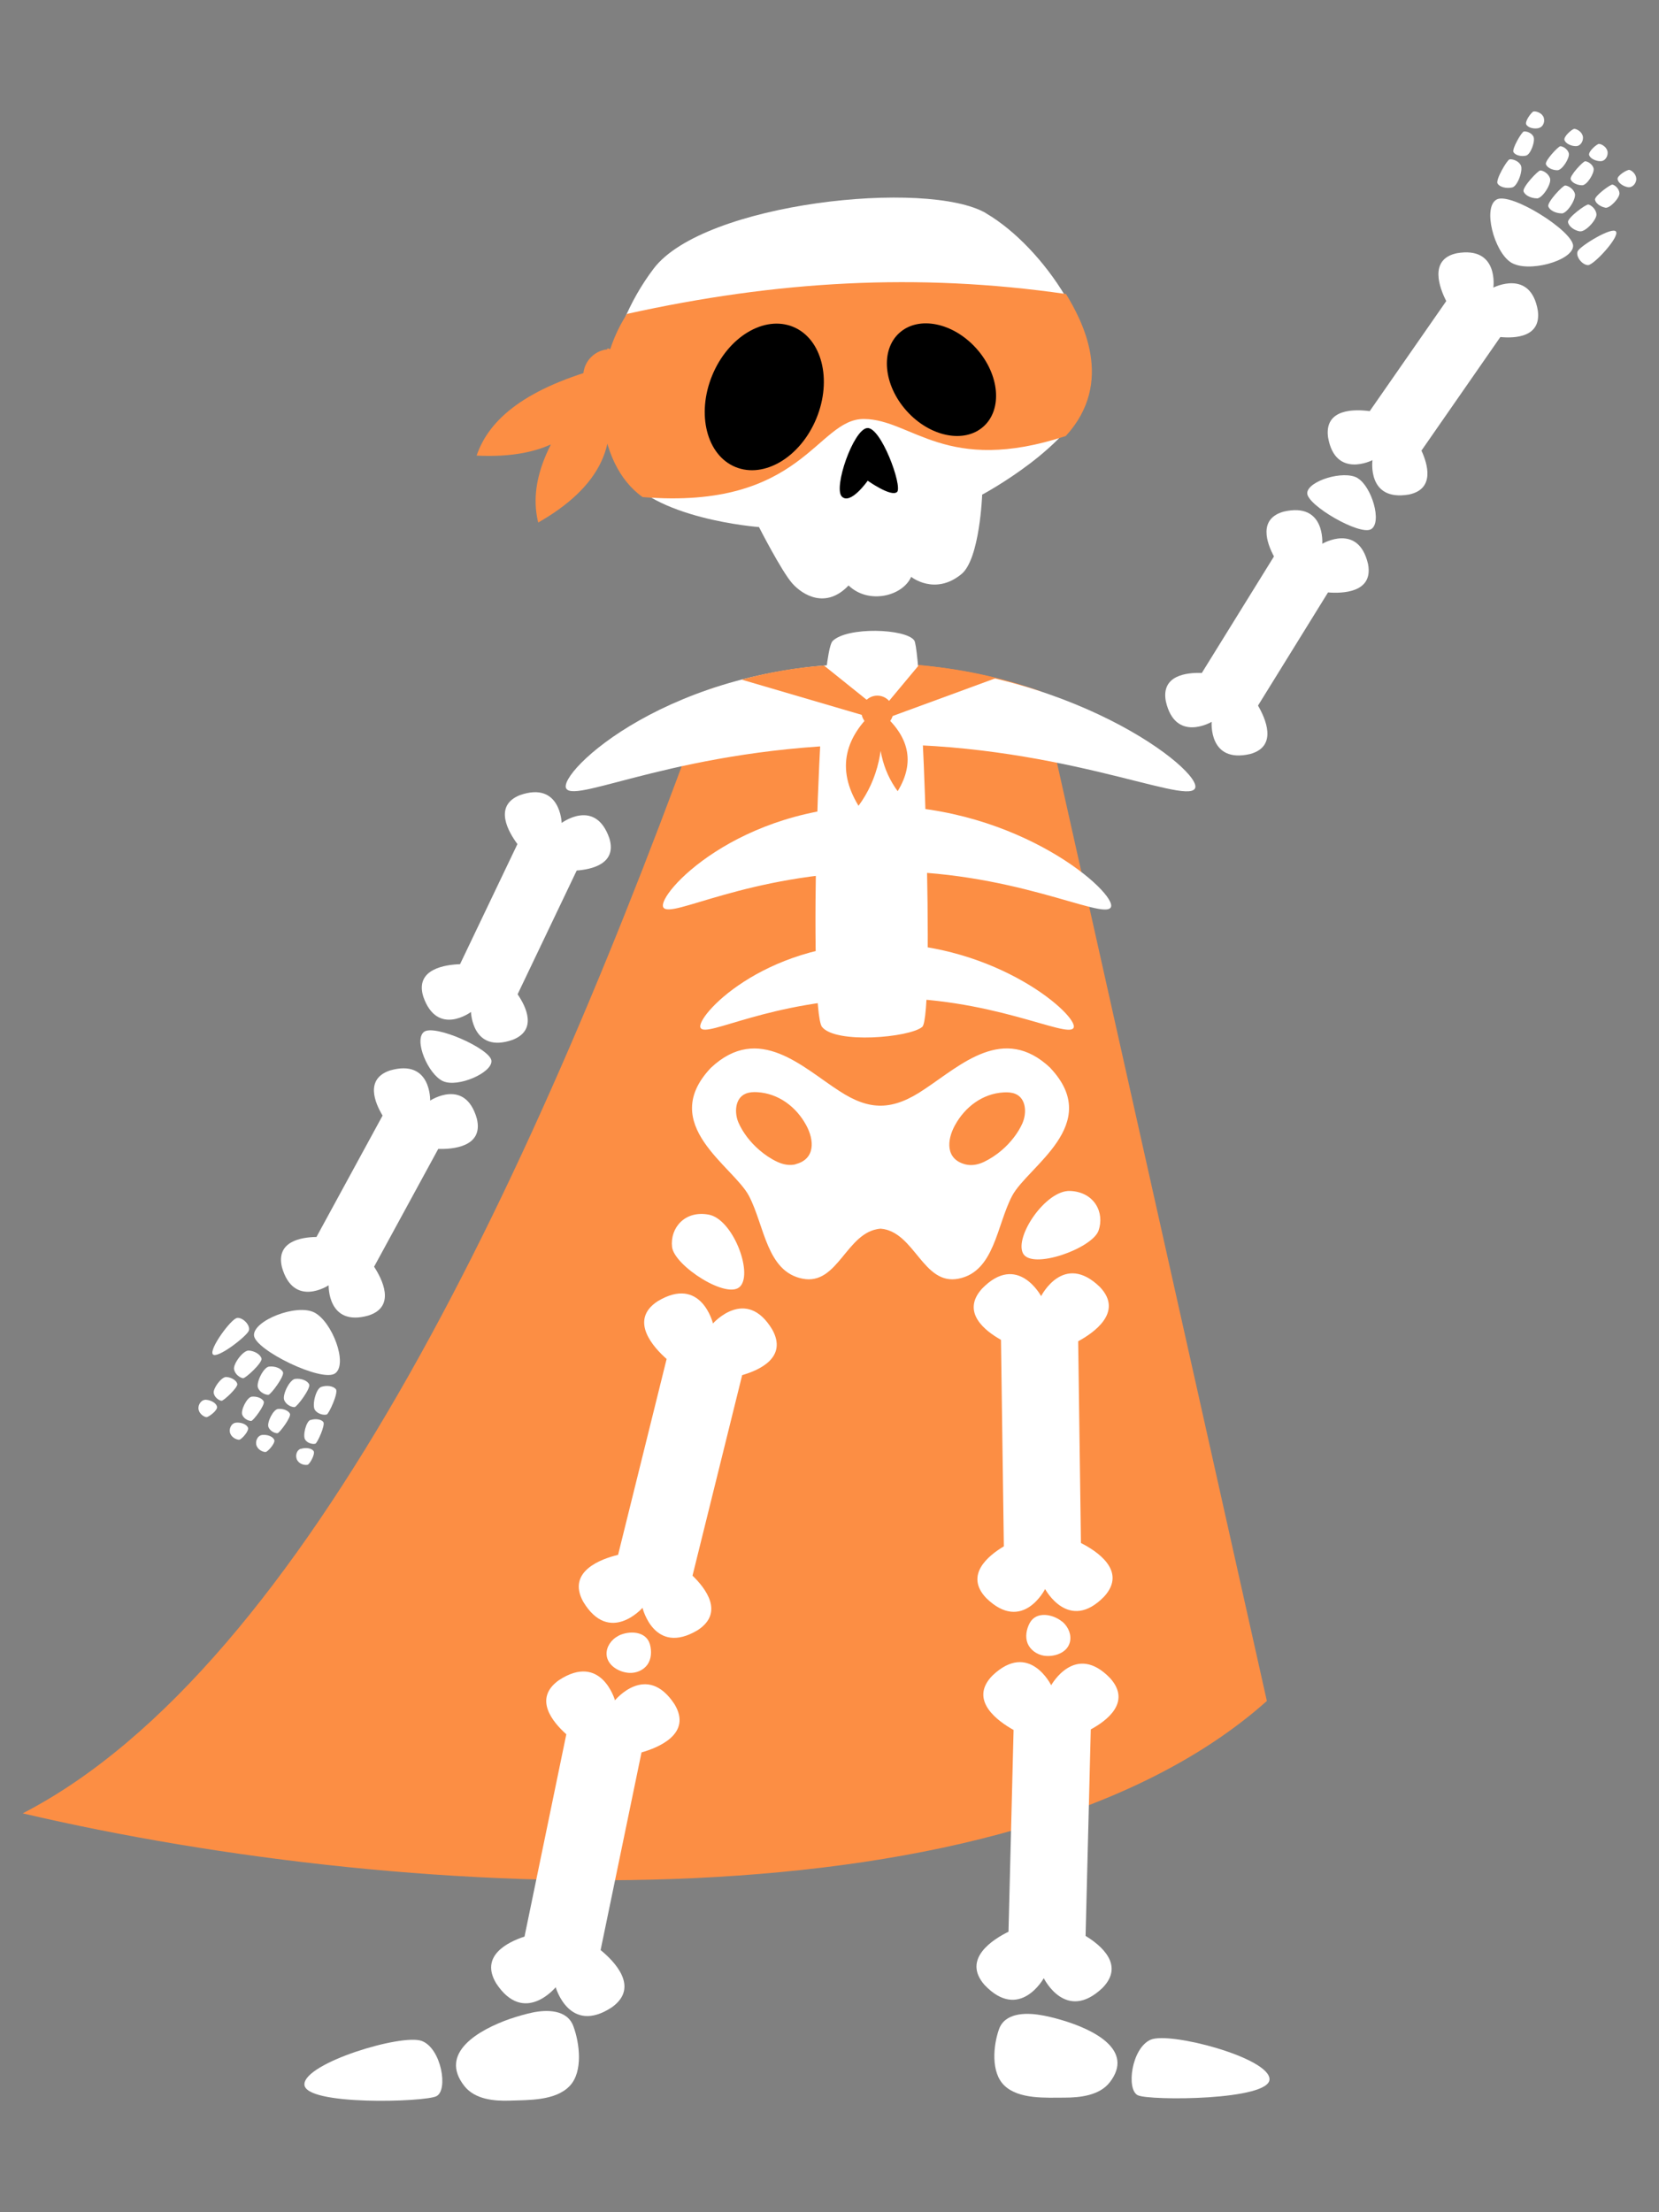 <?xml version="1.0" encoding="UTF-8" standalone="no"?>
<!-- Created with Inkscape (http://www.inkscape.org/) -->

<svg
   width="150"
   height="200"
   viewBox="0 0 150 200"
   version="1.1"
   id="svg1"
   inkscape:version="1.3.2 (091e20e, 2023-11-25, custom)"
   sodipodi:docname="7.svg"
   xmlns:inkscape="http://www.inkscape.org/namespaces/inkscape"
   xmlns:sodipodi="http://sodipodi.sourceforge.net/DTD/sodipodi-0.dtd"
   xmlns="http://www.w3.org/2000/svg"
   xmlns:svg="http://www.w3.org/2000/svg"
   xmlns:rdf="http://www.w3.org/1999/02/22-rdf-syntax-ns#"
   xmlns:cc="http://creativecommons.org/ns#"
   xmlns:dc="http://purl.org/dc/elements/1.1/">
  <rect x="0" y="0" width="150" height="200" fill="#808080" stroke="none"/>
  <sodipodi:namedview
     id="namedview1"
     pagecolor="#000000"
     bordercolor="#eeeeee"
     borderopacity="1"
     inkscape:showpageshadow="false"
     inkscape:pageopacity="0"
     inkscape:pagecheckerboard="false"
     inkscape:deskcolor="#121212"
     inkscape:document-units="px"
     showgrid="false"
     inkscape:zoom="1.9798571"
     inkscape:cx="90.410565"
     inkscape:cy="98.744499"
     inkscape:window-width="1360"
     inkscape:window-height="697"
     inkscape:window-x="-8"
     inkscape:window-y="-8"
     inkscape:window-maximized="1"
     inkscape:current-layer="g186">
    <inkscape:grid
       id="grid1"
       units="px"
       originx="480"
       originy="270"
       spacingx="1"
       spacingy="1"
       empcolor="#0099e5"
       empopacity="0.698"
       color="#4d4d4d"
       opacity="0.698"
       empspacing="5"
       dotted="false"
       gridanglex="30"
       gridanglez="30"
       visible="false" />
  </sodipodi:namedview>
  <defs
     id="defs1" />
  <g
     inkscape:label="Capa 1"
     inkscape:groupmode="layer"
     id="layer1">
    <g
       id="g186"
       transform="translate(-312.476,-38.18)">
      <path
         class="cls-2"
         d="m 376.66,100.47 c -15.54,43.33 -36.42,88.37 -62.13,101.65 35.54,8.31 89.12,10.68 112.49,-10.16 L 406.6,100.69 c -9.07,-3.23 -19.02,-3.41 -29.94,-0.22 z"
         id="path120"
         style="fill:#fc8e44;fill-opacity:1"
         inkscape:label="layer" />
      <g
         id="g174"
         style="display:inline">
        <path
           class="cls-1"
           d="m 401.64,57.46 c -5.3,-3.11 -25.54,-0.96 -30.06,5 -4.52,5.96 -5.49,13.95 -2.87,18.3 2.63,4.35 12.39,5.07 12.39,5.07 0,0 2.02,3.96 3,5.08 0.98,1.11 3.08,2.33 5.1,0.2 1.82,1.75 4.9,0.96 5.66,-0.78 0,0 2.14,1.73 4.55,-0.25 1.66,-1.37 1.87,-7.18 1.87,-7.18 0,0 8.3,-4.42 9.65,-9.25 1.35,-4.82 -3.99,-13.07 -9.29,-16.18 z"
           id="path121"
           style="fill:#ffffff" />
        <g
           id="g125">
          <path
             class="cls-1"
             d="m 387.76,96.13 c 1.33,-1.31 6.63,-1.12 7.38,-0.05 0.74,1.07 1.89,33.97 0.72,34.94 -1.16,0.97 -7.83,1.55 -9.06,0 -1.23,-1.55 -0.37,-33.58 0.96,-34.89 z"
             id="path122"
             style="fill:#ffffff" />
          <path
             class="cls-1"
             d="m 363.68,109.48 c -0.9,-1.36 9.34,-11.3 27.32,-11.3 17.98,0 30.45,9.83 29.51,11.3 -0.94,1.47 -12.75,-4.26 -29.51,-4 -16.77,0.26 -26.43,5.36 -27.32,4 z"
             id="path123"
             style="fill:#ffffff" />
          <path
             class="cls-1"
             d="m 372.45,120.21 c -0.64,-1.11 6.65,-9.18 19.45,-9.18 12.8,0 21.68,7.98 21.01,9.18 -0.67,1.2 -9.07,-3.46 -21.01,-3.25 -11.94,0.21 -18.81,4.35 -19.45,3.25 z"
             id="path124"
             style="fill:#ffffff" />
          <path
             class="cls-1"
             d="m 375.82,131.11 c -0.53,-0.92 5.54,-7.65 16.21,-7.65 10.67,0 18.07,6.65 17.51,7.65 -0.56,1 -7.56,-2.88 -17.51,-2.7 -9.95,0.18 -15.68,3.63 -16.21,2.7 z"
             id="path125"
             style="fill:#ffffff" />
        </g>
        <path
           class="cls-1"
           d="m 407.45,134.73 c -4.23,-4 -8.12,-0.24 -11.34,1.89 -2.93,2.01 -5.02,1.98 -7.75,0.19 -3.27,-2.09 -7.27,-6.19 -11.62,-2.08 -4.83,5.12 2.06,8.89 3.46,11.58 1.4,2.68 1.59,6.83 4.83,7.47 3.24,0.65 3.96,-4.27 7.06,-4.52 3.1,0.25 3.82,5.17 7.06,4.52 3.24,-0.65 3.43,-4.79 4.83,-7.47 1.4,-2.68 8.29,-6.46 3.46,-11.58 z m -23.03,8.71 c -0.56,0.14 -1.16,0.02 -1.68,-0.23 -0.56,-0.26 -1.11,-0.63 -1.61,-1.06 -0.8,-0.69 -1.48,-1.56 -1.88,-2.47 -0.38,-0.86 -0.35,-2.22 0.66,-2.63 0.32,-0.13 0.68,-0.15 1.03,-0.13 1.92,0.11 3.52,1.32 4.42,2.97 0.75,1.36 0.85,3.08 -0.95,3.54 z m 20.52,-3.75 c -0.4,0.91 -1.08,1.78 -1.88,2.47 -0.5,0.43 -1.05,0.79 -1.61,1.06 -0.52,0.25 -1.12,0.37 -1.68,0.23 -1.81,-0.46 -1.7,-2.18 -0.95,-3.54 0.9,-1.65 2.5,-2.87 4.42,-2.97 0.35,-0.02 0.71,0 1.03,0.13 1.01,0.41 1.04,1.76 0.66,2.63 z"
           id="path126"
           style="fill:#ffffff" />
        <g
           id="g132">
          <path
             class="cls-1"
             d="m 375.09,180.63 4.49,-18.13 c 1.57,-0.45 4.12,-1.6 2.72,-4.12 -2.37,-3.94 -5.36,-0.55 -5.36,-0.55 0,0 -1.06,-4.38 -5,-2.01 -2.65,1.73 -0.33,4.22 0.81,5.22 l -4.39,17.71 c -1.47,0.35 -4.68,1.47 -3.15,4.24 2.37,3.94 5.36,0.55 5.36,0.55 0,0 1.06,4.38 5,2.01 2.41,-1.58 0.7,-3.78 -0.48,-4.92 z"
             id="path127"
             style="fill:#ffffff" />
          <path
             class="cls-1"
             d="m 363.68,194.97 -3.78,18.29 c -1.56,0.51 -4.05,1.76 -2.56,4.23 2.52,3.84 5.38,0.35 5.38,0.35 0,0 1.23,4.34 5.07,1.82 2.58,-1.83 0.16,-4.23 -1.01,-5.18 l 3.7,-17.87 c 1.45,-0.41 4.62,-1.65 2.98,-4.36 -2.52,-3.84 -5.38,-0.35 -5.38,-0.35 0,0 -1.23,-4.34 -5.07,-1.82 -2.35,1.67 -0.55,3.8 0.67,4.89 z"
             id="path128"
             style="fill:#ffffff" />
          <path
             class="cls-1"
             d="m 379.43,154.45 c 1.11,-1.3 -0.71,-6.06 -2.88,-6.46 -2.16,-0.4 -3.5,1.21 -3.31,2.92 0.19,1.71 5.07,4.85 6.18,3.55 z"
             id="path129"
             style="fill:#ffffff" />
          <path
             class="cls-1"
             d="m 368.43,186.05 c 0,0 -0.04,0.02 -0.06,0.03 -0.61,0.32 -1.08,0.97 -1.05,1.66 0.04,1 1.13,1.63 2.04,1.68 0.63,0.04 1.28,-0.23 1.65,-0.74 0.37,-0.52 0.4,-1.23 0.23,-1.84 -0.34,-1.21 -1.86,-1.26 -2.82,-0.79 z"
             id="path130"
             style="fill:#ffffff" />
          <path
             class="cls-1"
             d="m 358.61,220.69 c -2.86,1 -6.5,3.09 -4.15,6.08 0.97,1.23 2.73,1.37 4.13,1.32 1.66,-0.06 4.13,0.03 5.41,-1.34 1.2,-1.28 0.89,-3.84 0.32,-5.38 -0.56,-1.54 -2.43,-1.51 -3.71,-1.24 -0.52,0.11 -1.23,0.3 -1.99,0.56 z"
             id="path131"
             style="fill:#ffffff" />
          <path
             class="cls-1"
             d="m 351.95,227.68 c 1.06,-0.54 0.44,-4.3 -1.33,-4.98 -1.77,-0.69 -10.62,1.98 -10.62,3.92 0,1.94 10.88,1.61 11.94,1.07 z"
             id="path132"
             style="fill:#ffffff" />
        </g>
        <g
           id="g138">
          <path
             class="cls-1"
             d="m 403.24,177.98 -0.26,-18.67 c -1.43,-0.8 -3.64,-2.5 -1.71,-4.63 3.21,-3.3 5.34,0.68 5.34,0.68 0,0 2.03,-4.03 5.32,-0.82 2.18,2.29 -0.64,4.18 -1.97,4.9 l 0.25,18.24 c 1.35,0.68 4.23,2.5 2.1,4.84 -3.21,3.3 -5.34,-0.68 -5.34,-0.68 0,0 -2.03,4.03 -5.32,0.82 -1.99,-2.08 0.18,-3.84 1.59,-4.68 z"
             id="path133"
             style="fill:#ffffff" />
          <path
             class="cls-1"
             d="m 411.1,194.53 -0.47,18.67 c 1.4,0.85 3.55,2.64 1.53,4.7 -3.33,3.17 -5.31,-0.88 -5.31,-0.88 0,0 -2.18,3.95 -5.35,0.62 -2.09,-2.37 0.8,-4.15 2.16,-4.82 l 0.46,-18.24 c -1.32,-0.73 -4.13,-2.66 -1.91,-4.92 3.33,-3.17 5.31,0.88 5.31,0.88 0,0 2.18,-3.95 5.35,-0.62 1.91,2.16 -0.33,3.83 -1.77,4.61 z"
             id="path134"
             style="fill:#ffffff" />
          <path
             class="cls-1"
             d="m 404.97,151.49 c -0.78,-1.52 2.07,-5.74 4.27,-5.64 2.2,0.1 3.13,1.97 2.56,3.59 -0.58,1.62 -6.04,3.57 -6.83,2.05 z"
             id="path135"
             style="fill:#ffffff" />
          <path
             class="cls-1"
             d="m 408.51,184.78 c 0,0 0.03,0.03 0.05,0.04 0.52,0.45 0.83,1.19 0.64,1.86 -0.27,0.97 -1.47,1.33 -2.37,1.18 -0.62,-0.11 -1.2,-0.52 -1.44,-1.1 -0.24,-0.59 -0.11,-1.29 0.19,-1.85 0.6,-1.1 2.1,-0.8 2.92,-0.13 z"
             id="path136"
             style="fill:#ffffff" />
          <path
             class="cls-1"
             d="m 408.48,220.81 c 2.89,0.85 6.59,2.71 4.34,5.62 -0.93,1.2 -2.69,1.39 -4.09,1.39 -1.66,0 -4.13,0.17 -5.44,-1.09 -1.24,-1.18 -1.01,-3.62 -0.49,-5.09 0.52,-1.48 2.38,-1.51 3.67,-1.3 0.53,0.08 1.24,0.24 2.01,0.47 z"
             id="path137"
             style="fill:#ffffff" />
          <path
             class="cls-1"
             d="m 415.36,227.61 c -1.08,-0.5 -0.58,-4.28 1.16,-5.03 1.75,-0.74 10.68,1.62 10.74,3.56 0.06,1.94 -10.82,1.97 -11.9,1.47 z"
             id="path138"
             style="fill:#ffffff" />
        </g>
        <g
           id="g156">
          <path
             class="cls-1"
             d="m 359.28,128.06 5.34,-11.18 c 1.37,-0.1 3.66,-0.61 2.95,-2.92 -1.27,-3.65 -4.31,-1.38 -4.31,-1.38 0,0 -0.11,-3.79 -3.76,-2.52 -2.48,0.97 -1,3.41 -0.24,4.43 l -5.19,10.86 c -1.27,0.04 -4.11,0.4 -3.32,2.94 1.27,3.65 4.31,1.38 4.31,1.38 0,0 0.11,3.79 3.76,2.52 2.26,-0.88 1.23,-2.99 0.45,-4.13 z"
             id="path139"
             style="fill:#ffffff" />
          <path
             class="cls-1"
             d="m 347.06,139.05 -5.97,10.96 c -1.38,0.02 -3.69,0.39 -3.12,2.74 1.06,3.72 4.22,1.63 4.22,1.63 0,0 -0.11,3.79 3.61,2.73 2.53,-0.82 1.19,-3.35 0.5,-4.41 l 5.8,-10.65 c 1.27,0.04 4.12,-0.16 3.49,-2.74 -1.06,-3.72 -4.22,-1.63 -4.22,-1.63 0,0 0.11,-3.79 -3.61,-2.73 -2.3,0.75 -1.4,2.91 -0.69,4.09 z"
             id="path140"
             style="fill:#ffffff" />
          <path
             class="cls-1"
             d="m 352.52,135.92 c -1.34,-0.62 -2.65,-3.72 -1.71,-4.45 0.94,-0.73 6.01,1.53 6.1,2.61 0.09,1.08 -3.05,2.46 -4.39,1.84 z"
             id="path141"
             style="fill:#ffffff" />
          <g
             id="g155">
            <path
               class="cls-1"
               d="m 340.88,156.83 c 1.62,0.81 3.08,4.66 1.9,5.51 -1.18,0.85 -7.28,-2.12 -7.34,-3.44 -0.06,-1.33 3.82,-2.87 5.44,-2.07 z"
               id="path142"
               style="fill:#ffffff" />
            <path
               class="cls-1"
               d="m 333.9,157.33 c 0.52,-0.07 1.23,0.65 1.08,1.14 -0.15,0.49 -2.89,2.61 -3.26,2.15 -0.37,-0.46 1.66,-3.22 2.18,-3.28 z"
               id="path143"
               style="fill:#ffffff" />
            <path
               class="cls-1"
               d="m 334.97,160.28 c 0.51,0.03 1.05,0.34 1.15,0.72 0.1,0.38 -1.44,1.79 -1.66,1.78 -0.22,-0.01 -0.73,-0.31 -0.82,-0.8 -0.1,-0.49 0.82,-1.73 1.33,-1.7 z"
               id="path144"
               style="fill:#ffffff" />
            <path
               class="cls-1"
               d="m 332.94,162.67 c 0.44,0.03 0.91,0.29 0.99,0.62 0.08,0.33 -1.24,1.54 -1.42,1.53 -0.19,-0.01 -0.63,-0.27 -0.71,-0.69 -0.08,-0.42 0.7,-1.49 1.14,-1.46 z"
               id="path145"
               style="fill:#ffffff" />
            <path
               class="cls-1"
               d="m 331.11,164.73 c 0.44,0.03 0.91,0.29 0.99,0.62 0.08,0.33 -0.77,0.96 -0.96,0.95 -0.19,-0.01 -0.63,-0.27 -0.71,-0.69 -0.08,-0.42 0.24,-0.91 0.68,-0.88 z"
               id="path146"
               style="fill:#ffffff" />
            <path
               class="cls-1"
               d="m 336.8,161.73 c 0.51,-0.06 1.1,0.14 1.26,0.5 0.16,0.35 -1.09,2.02 -1.31,2.05 -0.22,0.02 -0.77,-0.17 -0.95,-0.64 -0.18,-0.46 0.49,-1.85 1,-1.91 z"
               id="path147"
               style="fill:#ffffff" />
            <path
               class="cls-1"
               d="m 335.23,164.45 c 0.44,-0.05 0.94,0.12 1.09,0.43 0.15,0.31 -0.94,1.74 -1.12,1.76 -0.19,0.02 -0.66,-0.15 -0.82,-0.55 -0.16,-0.4 0.42,-1.59 0.86,-1.64 z"
               id="path148"
               style="fill:#ffffff" />
            <path
               class="cls-1"
               d="m 333.8,166.8 c 0.44,-0.05 0.94,0.12 1.09,0.43 0.15,0.31 -0.59,1.09 -0.77,1.11 -0.19,0.02 -0.66,-0.15 -0.82,-0.55 -0.16,-0.4 0.07,-0.94 0.51,-0.99 z"
               id="path149"
               style="fill:#ffffff" />
            <path
               class="cls-1"
               d="m 339.17,162.84 c 0.51,-0.06 1.1,0.14 1.26,0.5 0.16,0.35 -1.09,2.02 -1.31,2.05 -0.22,0.03 -0.77,-0.17 -0.95,-0.64 -0.18,-0.47 0.49,-1.85 1,-1.91 z"
               id="path150"
               style="fill:#ffffff" />
            <path
               class="cls-1"
               d="m 337.6,165.56 c 0.44,-0.05 0.94,0.12 1.09,0.43 0.14,0.3 -0.94,1.74 -1.12,1.76 -0.19,0.02 -0.66,-0.15 -0.82,-0.55 -0.16,-0.4 0.42,-1.59 0.86,-1.64 z"
               id="path151"
               style="fill:#ffffff" />
            <path
               class="cls-1"
               d="m 336.18,167.91 c 0.44,-0.05 0.94,0.12 1.09,0.43 0.14,0.3 -0.59,1.09 -0.77,1.11 -0.19,0.02 -0.66,-0.15 -0.82,-0.55 -0.16,-0.4 0.07,-0.94 0.51,-0.99 z"
               id="path152"
               style="fill:#ffffff" />
            <path
               class="cls-1"
               d="m 341.51,163.57 c 0.48,-0.17 1.1,-0.1 1.34,0.21 0.24,0.31 -0.63,2.21 -0.83,2.28 -0.21,0.07 -0.79,0 -1.07,-0.41 -0.28,-0.41 0.08,-1.91 0.56,-2.08 z"
               id="path153"
               style="fill:#ffffff" />
            <path
               class="cls-1"
               d="m 340.56,166.56 c 0.42,-0.14 0.95,-0.08 1.15,0.18 0.2,0.26 -0.54,1.9 -0.72,1.96 -0.18,0.06 -0.68,0 -0.92,-0.36 -0.24,-0.35 0.07,-1.65 0.48,-1.79 z"
               id="path154"
               style="fill:#ffffff" />
            <path
               class="cls-1"
               d="m 339.67,169.17 c 0.42,-0.14 0.95,-0.08 1.15,0.18 0.2,0.26 -0.34,1.19 -0.52,1.25 -0.18,0.06 -0.68,0 -0.92,-0.36 -0.24,-0.35 -0.13,-0.93 0.28,-1.08 z"
               id="path155"
               style="fill:#ffffff" />
          </g>
        </g>
        <g
           id="g173">
          <path
             class="cls-1"
             d="m 427.66,88.49 -6.52,10.53 c -1.38,-0.05 -3.71,0.21 -3.25,2.58 0.87,3.77 4.14,1.84 4.14,1.84 0,0 -0.3,3.78 3.47,2.91 2.57,-0.69 1.36,-3.28 0.72,-4.38 l 6.33,-10.23 c 1.27,0.1 4.12,0.05 3.62,-2.56 -0.87,-3.77 -4.14,-1.84 -4.14,-1.84 0,0 0.3,-3.78 -3.47,-2.91 -2.34,0.63 -1.55,2.84 -0.9,4.05 z"
             id="path156"
             style="fill:#ffffff" />
          <path
             class="cls-1"
             d="m 441.01,78.9 7.12,-10.25 c 1.37,0.13 3.71,0.01 3.39,-2.39 -0.65,-3.81 -4.02,-2.08 -4.02,-2.08 0,0 0.52,-3.76 -3.29,-3.11 -2.6,0.54 -1.55,3.2 -0.97,4.33 l -6.92,9.95 c -1.26,-0.17 -4.12,-0.29 -3.77,2.35 0.65,3.81 4.02,2.08 4.02,2.08 0,0 -0.52,3.76 3.29,3.11 2.37,-0.49 1.71,-2.74 1.13,-3.99 z"
             id="path157"
             style="fill:#ffffff" />
          <path
             class="cls-1"
             d="m 435.23,81.41 c 1.27,0.76 2.23,3.99 1.22,4.61 -1.01,0.62 -5.81,-2.17 -5.78,-3.26 0.03,-1.09 3.29,-2.11 4.56,-1.36 z"
             id="path158"
             style="fill:#ffffff" />
          <g
             id="g172">
            <path
               class="cls-1"
               d="m 449.08,61.9 c -1.52,-0.98 -2.56,-4.97 -1.29,-5.68 1.27,-0.72 7,2.9 6.92,4.22 -0.08,1.33 -4.11,2.44 -5.63,1.46 z"
               id="path159"
               style="fill:#ffffff" />
            <path
               class="cls-1"
               d="m 456.07,62.15 c -0.53,0 -1.15,-0.78 -0.95,-1.25 0.2,-0.47 3.15,-2.28 3.47,-1.78 0.32,0.5 -2,3.02 -2.53,3.03 z"
               id="path160"
               style="fill:#ffffff" />
            <path
               class="cls-1"
               d="m 455.32,59.1 c -0.51,-0.09 -1.01,-0.45 -1.07,-0.84 -0.06,-0.39 1.62,-1.63 1.84,-1.59 0.22,0.04 0.69,0.39 0.73,0.88 0.04,0.49 -1,1.63 -1.5,1.54 z"
               id="path161"
               style="fill:#ffffff" />
            <path
               class="cls-1"
               d="m 457.61,56.95 c -0.43,-0.08 -0.87,-0.39 -0.92,-0.72 -0.05,-0.33 1.4,-1.4 1.58,-1.36 0.19,0.03 0.59,0.33 0.63,0.76 0.04,0.43 -0.86,1.41 -1.29,1.33 z"
               id="path162"
               style="fill:#ffffff" />
            <path
               class="cls-1"
               d="m 459.65,55.1 c -0.43,-0.08 -0.87,-0.39 -0.92,-0.72 -0.05,-0.33 0.87,-0.87 1.06,-0.84 0.19,0.03 0.59,0.33 0.63,0.76 0.04,0.43 -0.34,0.88 -0.77,0.8 z"
               id="path163"
               style="fill:#ffffff" />
            <path
               class="cls-1"
               d="m 453.67,57.47 c -0.51,0 -1.08,-0.26 -1.2,-0.63 -0.13,-0.37 1.3,-1.89 1.52,-1.89 0.22,0 0.75,0.26 0.88,0.74 0.13,0.48 -0.69,1.79 -1.2,1.79 z"
               id="path164"
               style="fill:#ffffff" />
            <path
               class="cls-1"
               d="m 455.52,54.93 c -0.44,0 -0.92,-0.23 -1.03,-0.54 -0.11,-0.32 1.12,-1.63 1.31,-1.63 0.19,0 0.64,0.22 0.76,0.63 0.11,0.41 -0.59,1.54 -1.03,1.54 z"
               id="path165"
               style="fill:#ffffff" />
            <path
               class="cls-1"
               d="m 457.19,52.75 c -0.44,0 -0.92,-0.23 -1.03,-0.54 -0.11,-0.32 0.7,-1.02 0.89,-1.02 0.19,0 0.64,0.22 0.76,0.63 0.11,0.41 -0.17,0.93 -0.61,0.93 z"
               id="path166"
               style="fill:#ffffff" />
            <path
               class="cls-1"
               d="m 451.43,56.11 c -0.51,0 -1.08,-0.26 -1.2,-0.63 -0.12,-0.37 1.3,-1.89 1.52,-1.89 0.22,0 0.75,0.26 0.88,0.74 0.13,0.48 -0.69,1.79 -1.2,1.79 z"
               id="path167"
               style="fill:#ffffff" />
            <path
               class="cls-1"
               d="m 453.28,53.57 c -0.44,0 -0.92,-0.23 -1.03,-0.54 -0.11,-0.31 1.12,-1.63 1.31,-1.63 0.19,0 0.64,0.22 0.76,0.63 0.11,0.41 -0.59,1.54 -1.03,1.54 z"
               id="path168"
               style="fill:#ffffff" />
            <path
               class="cls-1"
               d="m 454.96,51.39 c -0.44,0 -0.92,-0.23 -1.03,-0.54 -0.11,-0.32 0.7,-1.02 0.89,-1.02 0.19,0 0.64,0.22 0.76,0.63 0.11,0.41 -0.17,0.93 -0.61,0.93 z"
               id="path169"
               style="fill:#ffffff" />
            <path
               class="cls-1"
               d="m 449.19,55.13 c -0.5,0.11 -1.11,-0.02 -1.31,-0.36 -0.2,-0.33 0.86,-2.13 1.08,-2.18 0.21,-0.05 0.79,0.09 1.02,0.53 0.23,0.44 -0.28,1.89 -0.78,2.01 z"
               id="path170"
               style="fill:#ffffff" />
            <path
               class="cls-1"
               d="m 450.45,52.25 c -0.43,0.1 -0.95,-0.02 -1.13,-0.31 -0.17,-0.29 0.74,-1.83 0.93,-1.87 0.18,-0.04 0.68,0.08 0.87,0.45 0.2,0.38 -0.24,1.63 -0.67,1.73 z"
               id="path171"
               style="fill:#ffffff" />
            <path
               class="cls-1"
               d="m 451.61,49.76 c -0.43,0.1 -0.95,-0.02 -1.13,-0.31 -0.17,-0.29 0.47,-1.14 0.65,-1.19 0.18,-0.04 0.68,0.08 0.88,0.45 0.2,0.38 0.03,0.94 -0.4,1.04 z"
               id="path172"
               style="fill:#ffffff" />
          </g>
        </g>
      </g>
      <g
         id="g177"
         style="display:inline;fill:#fc8e44;fill-opacity:1"
         inkscape:label="neck">
        <path
           class="cls-2"
           d="m 379.52,99.62 12.58,3.69 10.44,-3.83 c -2.23,-0.55 -4.55,-0.94 -6.97,-1.18 l -3.47,4.16 -5.12,-4.11 c -2.55,0.18 -5.03,0.62 -7.45,1.27 z"
           id="path174"
           style="fill:#fc8e44;fill-opacity:1" />
        <path
           class="cls-2"
           d="m 393.24,102.51 c 0,0.8 -0.65,1.44 -1.44,1.44 -0.79,0 -1.44,-0.65 -1.44,-1.44 0,-0.79 0.65,-1.44 1.44,-1.44 0.79,0 1.44,0.65 1.44,1.44 z"
           id="path175"
           style="fill:#fc8e44;fill-opacity:1" />
        <path
           class="cls-2"
           d="m 392.1,101.95 c -3.35,2.74 -4.02,5.77 -2,9.08 1.73,-2.35 2.47,-5.33 2,-9.08 z"
           id="path176"
           style="fill:#fc8e44;fill-opacity:1" />
        <path
           class="cls-2"
           d="m 392.05,102.51 c 2.66,2.18 3.19,4.58 1.59,7.2 -1.37,-1.86 -1.96,-4.23 -1.59,-7.2 z"
           id="path177"
           style="fill:#fc8e44;fill-opacity:1" />
      </g>
      <g
         id="g183"
         style="display:inline;fill:#fc8e44;fill-opacity:1"
         inkscape:label="mask">
        <path
           class="cls-2"
           d="m 370.07,72.18 c 0,1.34 -1.09,2.43 -2.43,2.43 -1.34,0 -2.43,-1.09 -2.43,-2.43 0,-1.34 1.09,-2.43 2.43,-2.43 1.34,0 2.43,1.09 2.43,2.43 z"
           id="path178"
           style="fill:#fc8e44;fill-opacity:1" />
        <path
           class="cls-2"
           d="m 367.28,71.31 c -1.14,6.25 -5.49,8.36 -11.71,8.06 1.13,-3.34 4.51,-6.15 11.71,-8.06 z"
           id="path179"
           style="fill:#fc8e44;fill-opacity:1" />
        <path
           class="cls-2"
           d="m 366.68,72.33 c 2.4,5.88 -0.14,10 -5.54,13.09 -0.85,-3.42 0.5,-7.61 5.54,-13.09 z"
           id="path180"
           style="fill:#fc8e44;fill-opacity:1" />
        <path
           class="cls-2"
           d="m 369.16,66.56 c 13.52,-2.99 26.27,-3.74 39.7,-1.8 1.43,2.36 4.47,7.93 -0.02,12.84 -10.8,3.55 -13.92,-1.5 -18.23,-1.54 -4.31,-0.05 -5.53,8.25 -20.03,7.06 -4.34,-3.06 -4.92,-11.16 -1.42,-16.55 z"
           id="path181"
           style="fill:#fc8e44;fill-opacity:1" />
        <path
           class="cls-4"
           d="m 367.15,78.34 c -1,-4.84 0.21,-8.51 0.26,-8.67 l 0.47,0.16 c 0,0 -1.22,3.71 -0.24,8.41 z"
           id="path182"
           style="fill:#fc8e44;fill-opacity:1" />
        <path
           class="cls-4"
           d="m 362.51,78.47 -0.46,-0.2 c 1.03,-2.41 2.67,-4.53 4.9,-6.29 l 0.31,0.39 c -2.15,1.71 -3.75,3.76 -4.75,6.09 z"
           id="path183"
           style="fill:#fc8e44;fill-opacity:1" />
      </g>
      <path
         class="cls-4"
         d="m 386.29,76.01 c -1.44,3.5 -4.72,5.46 -7.32,4.39 -2.6,-1.07 -3.54,-4.78 -2.1,-8.28 1.44,-3.5 4.72,-5.46 7.32,-4.39 2.6,1.07 3.54,4.78 2.1,8.28 z"
         id="path184"
         style="fill:#000000" />
      <path
         class="cls-4"
         d="m 393.59,82.65 c -0.5,0.52 -2.66,-1.01 -2.66,-1.01 0,0 -1.56,2.23 -2.34,1.43 -0.78,-0.79 1.03,-6.03 2.28,-6.19 1.25,-0.16 3.22,5.25 2.72,5.78 z"
         id="path185"
         style="fill:#000000" />
      <path
         class="cls-4"
         d="m 401.4,76.74 c -1.74,1.56 -4.85,0.93 -6.95,-1.41 -2.1,-2.34 -2.39,-5.5 -0.65,-7.06 1.74,-1.56 4.85,-0.93 6.95,1.41 2.1,2.34 2.39,5.5 0.65,7.06 z"
         id="path186"
         style="fill:#000000" />
    </g>
  </g>
</svg>
